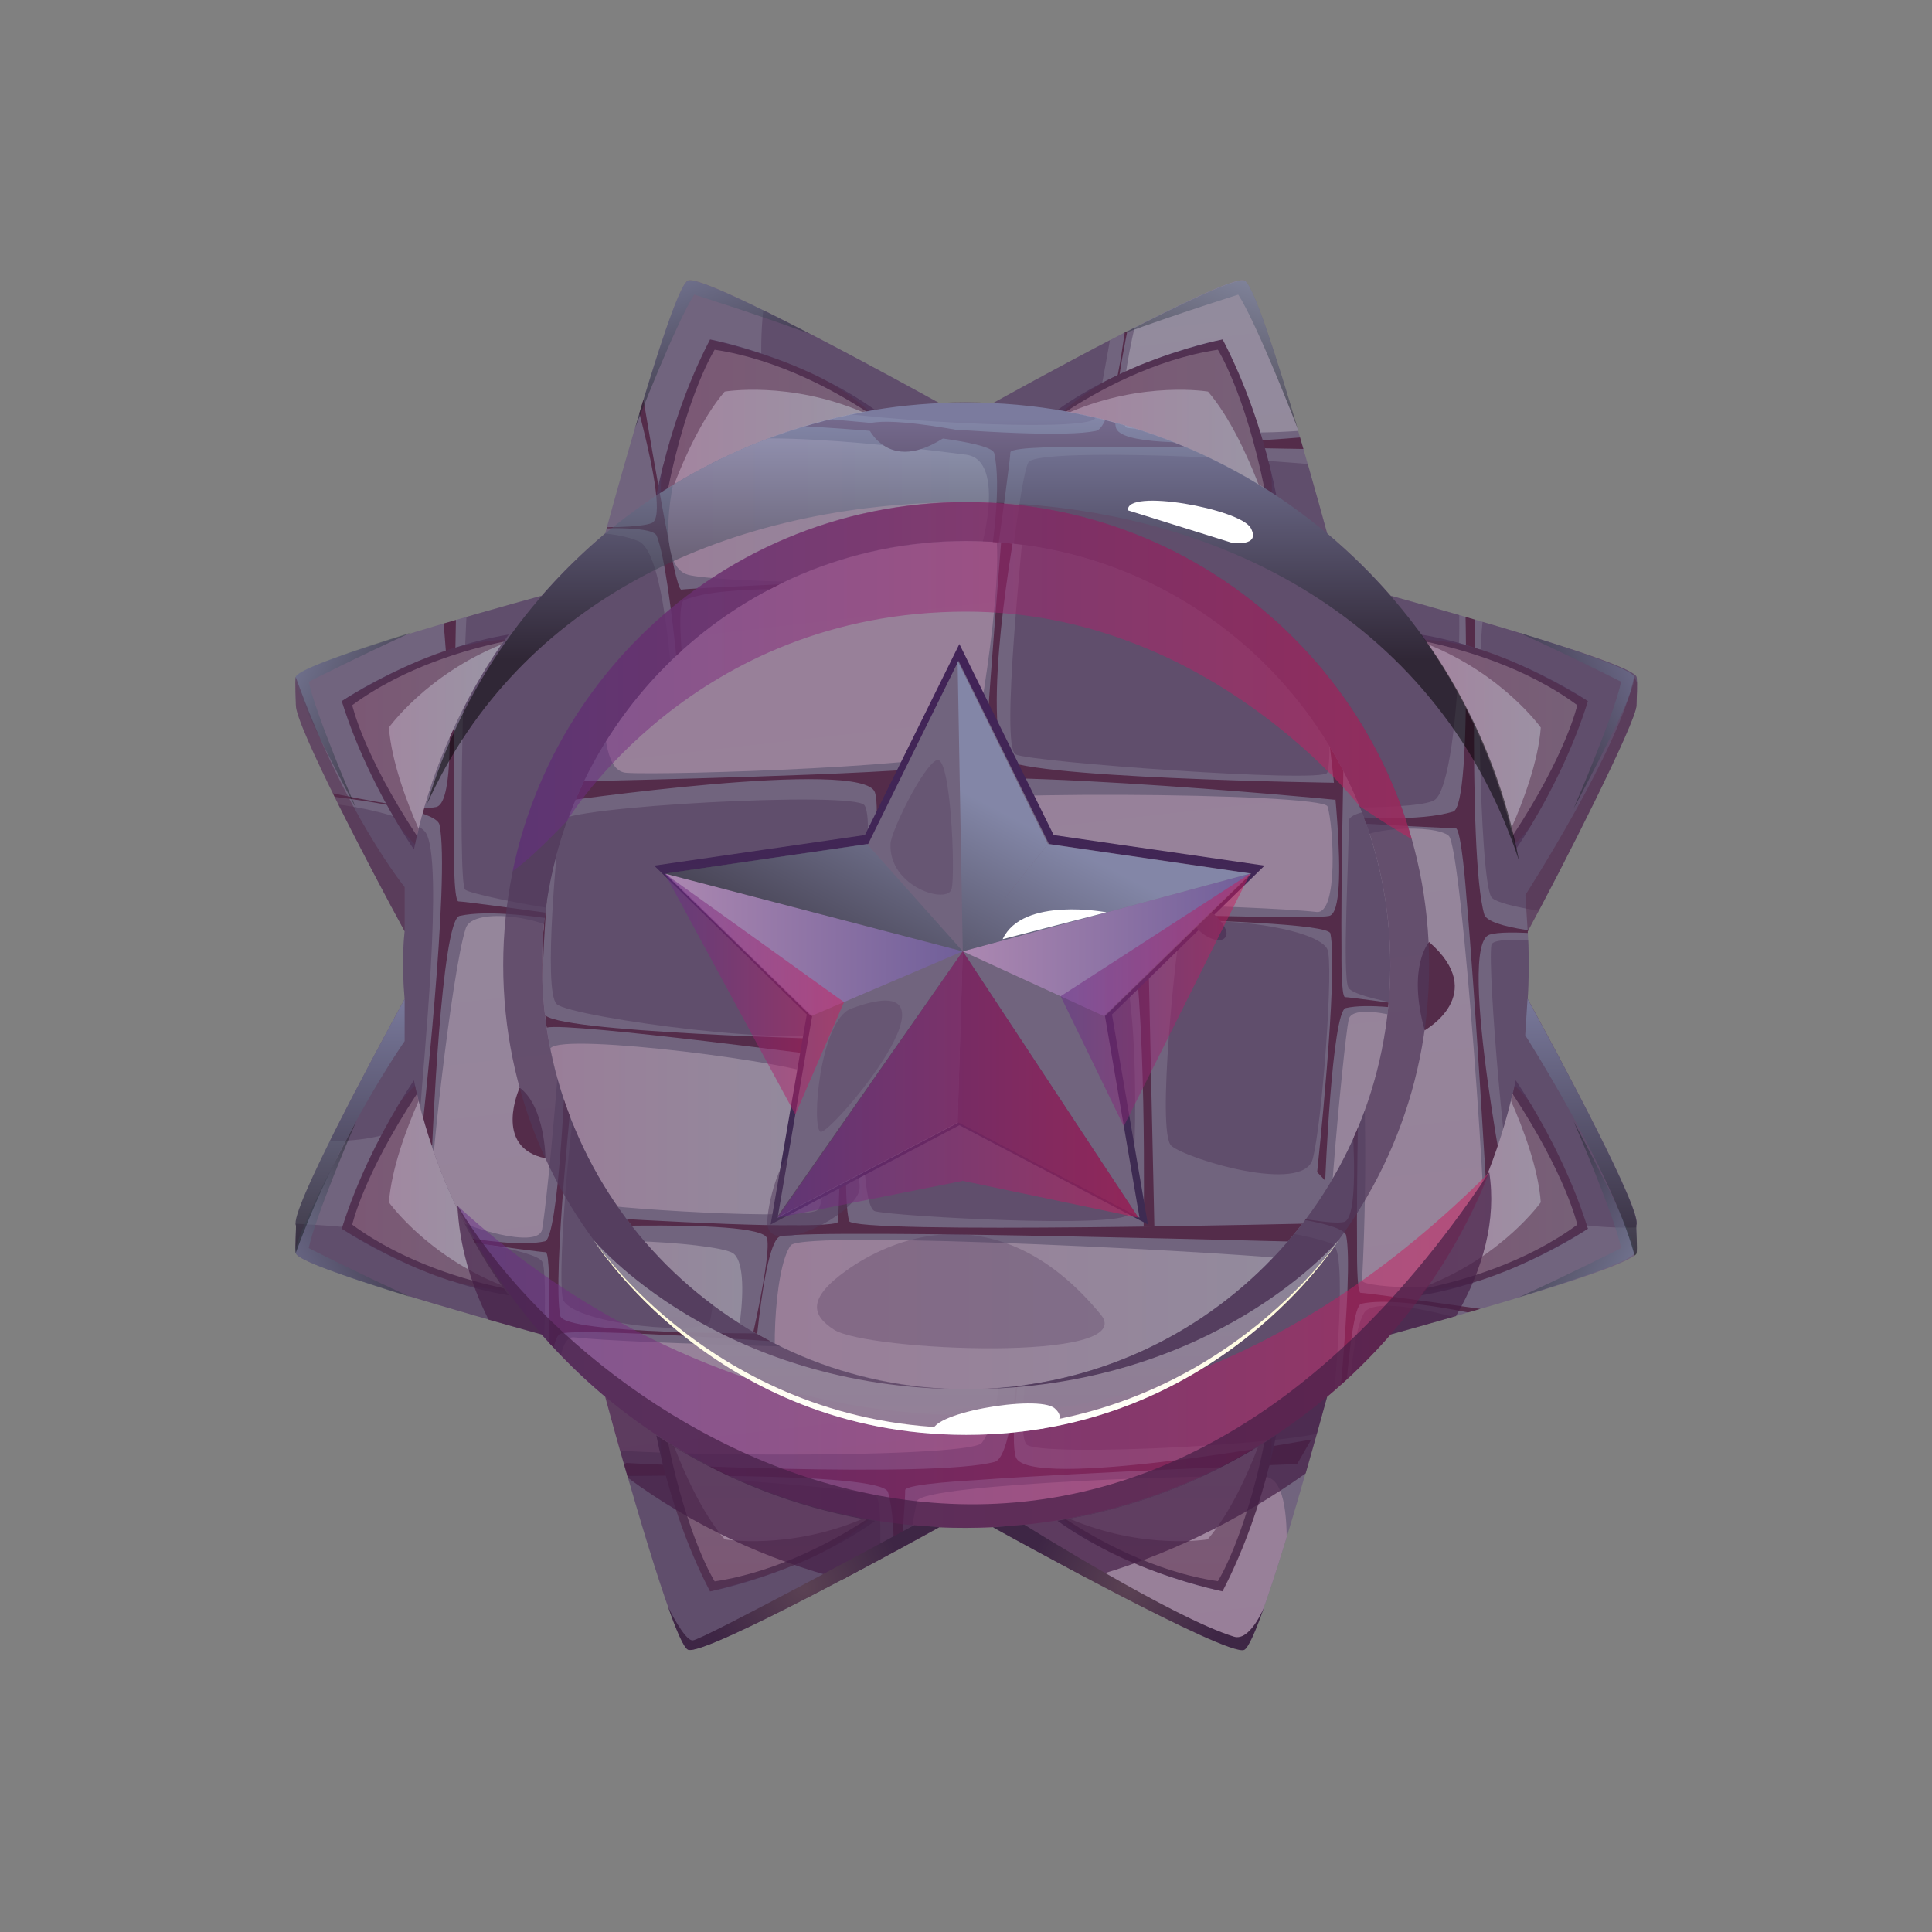 <?xml version="1.0" encoding="utf-8"?>
<!-- Generator: Adobe Illustrator 24.0.1, SVG Export Plug-In . SVG Version: 6.00 Build 0)  -->
<svg version="1.1" id="Слой_1" xmlns="http://www.w3.org/2000/svg" xmlns:xlink="http://www.w3.org/1999/xlink" x="0px" y="0px"
	 viewBox="0 0 1080 1080" style="enable-background:new 0 0 1080 1080;" xml:space="preserve">
<rect x="0" y="0" width="1080" height="1080" fill="#808080" stroke="none"/>
<style type="text/css">
	.st0{fill:#71647E;}
	.st1{clip-path:url(#SVGID_2_);}
	.st2{fill:#542C4A;}
	.st3{opacity:0.8;fill:url(#SVGID_3_);enable-background:new    ;}
	.st4{opacity:0.5;fill:#51385B;enable-background:new    ;}
	.st5{opacity:0.8;fill:url(#SVGID_4_);enable-background:new    ;}
	.st6{opacity:0.8;fill:url(#SVGID_5_);enable-background:new    ;}
	.st7{opacity:0.8;fill:url(#SVGID_6_);enable-background:new    ;}
	.st8{opacity:0.8;fill:url(#SVGID_7_);enable-background:new    ;}
	.st9{opacity:0.8;fill:url(#SVGID_8_);enable-background:new    ;}
	.st10{opacity:0.8;fill:url(#SVGID_9_);enable-background:new    ;}
	.st11{fill:url(#SVGID_10_);}
	.st12{clip-path:url(#SVGID_12_);}
	.st13{opacity:0.8;fill:url(#SVGID_13_);enable-background:new    ;}
	.st14{opacity:0.8;fill:url(#SVGID_14_);enable-background:new    ;}
	.st15{opacity:0.8;fill:url(#SVGID_15_);enable-background:new    ;}
	.st16{opacity:0.8;fill:url(#SVGID_16_);enable-background:new    ;}
	.st17{opacity:0.8;fill:url(#SVGID_17_);enable-background:new    ;}
	.st18{opacity:0.8;fill:url(#SVGID_18_);enable-background:new    ;}
	.st19{fill:#51385B;}
	.st20{fill:url(#SVGID_19_);}
	.st21{opacity:0.5;fill:#542C4A;enable-background:new    ;}
	.st22{fill:url(#SVGID_20_);}
	.st23{fill:url(#SVGID_21_);}
	.st24{opacity:0.5;fill:url(#SVGID_22_);enable-background:new    ;}
	.st25{fill:url(#SVGID_23_);}
	.st26{opacity:0.5;fill:url(#SVGID_24_);enable-background:new    ;}
	.st27{fill:url(#SVGID_25_);}
	.st28{opacity:0.5;fill:url(#SVGID_26_);enable-background:new    ;}
	.st29{fill:url(#SVGID_27_);}
	.st30{opacity:0.5;fill:url(#SVGID_28_);enable-background:new    ;}
	.st31{fill:url(#SVGID_29_);}
	.st32{opacity:0.5;fill:url(#SVGID_30_);enable-background:new    ;}
	.st33{fill:url(#SVGID_31_);}
	.st34{opacity:0.5;fill:url(#SVGID_32_);enable-background:new    ;}
	.st35{opacity:0.5;fill:url(#SVGID_33_);enable-background:new    ;}
	.st36{opacity:0.7;fill:#451F47;enable-background:new    ;}
	.st37{opacity:0.5;fill:url(#SVGID_34_);enable-background:new    ;}
	.st38{opacity:0.7;fill:#51385B;enable-background:new    ;}
	.st39{opacity:0.8;fill:url(#SVGID_35_);enable-background:new    ;}
	.st40{fill:url(#SVGID_36_);}
	.st41{opacity:0.5;fill:url(#SVGID_37_);enable-background:new    ;}
	.st42{fill:#FFFFFF;}
	.st43{opacity:0.5;fill:url(#SVGID_38_);enable-background:new    ;}
	.st44{opacity:0.5;fill:url(#SVGID_39_);enable-background:new    ;}
	.st45{fill:url(#SVGID_40_);}
	.st46{fill:url(#SVGID_41_);}
	.st47{opacity:0.5;fill:url(#SVGID_42_);enable-background:new    ;}
	.st48{opacity:0.5;fill:url(#SVGID_43_);enable-background:new    ;}
	.st49{opacity:0.5;fill:#451F47;enable-background:new    ;}
	.st50{opacity:0.5;fill:url(#SVGID_44_);enable-background:new    ;}
	.st51{opacity:0.5;fill:url(#SVGID_45_);enable-background:new    ;}
	.st52{opacity:0.5;fill:url(#SVGID_46_);enable-background:new    ;}
	.st53{opacity:0.3;fill:#51385B;enable-background:new    ;}
	.st54{opacity:0.5;fill:url(#SVGID_47_);enable-background:new    ;}
	.st55{opacity:0.5;fill:url(#SVGID_48_);enable-background:new    ;}
	.st56{opacity:0.5;fill:url(#SVGID_49_);enable-background:new    ;}
</style>
<g>
	<g>
		<g>
			
				<ellipse id="SVGID_1719_" transform="matrix(0.707 -0.707 0.707 0.707 -223.425 539.98)" class="st0" cx="540.1" cy="539.7" rx="283.5" ry="283.5"/>
		</g>
		<g>
			<defs>
				
					<ellipse id="SVGID_1_" transform="matrix(0.707 -0.707 0.707 0.707 -223.425 539.98)" cx="540.1" cy="539.7" rx="283.5" ry="283.5"/>
			</defs>
			<clipPath id="SVGID_2_">
				<use xlink:href="#SVGID_1_"  style="overflow:visible;"/>
			</clipPath>
			<g class="st1">
				<path class="st2" d="M304.4,566.8c2.1,10.4,168.4,14.3,168.4,14.3v10.7c0,0-154.6-20.5-167.1-17.4
					c-12.5,3.1-0.3,104.6-0.3,104.6l-8.3-5.5c0,0,1.7-75.7,1.3-113.7c0,0,0.3-25-2-25c-4.1,0-88.6-12-88.6-12l0.9-5.2
					c0,0,63.1,16.5,87.3,11.1c7.7-1.7,11.5-96.5,11.5-96.5l4.5,4.8C311.9,436.9,299.8,544.3,304.4,566.8z"/>
				<path class="st2" d="M436.3,691.1c-10.4,2.1-16.1,89-16.1,89l-7.1-1.3c0,0,18.7-73.9,15.7-86.5c-3.1-12.5-142-5-142-5l18.7-8.5
					c0,0,99.9,6.6,138,6.1c0,0,25,0.3,25-2c0-4.1,4.4-102,4.4-102l5.9,0.7c0,0-9.6,76.8-4.2,100.9c1.7,7.7,264.2,1.3,264.2,1.3
					l4.5,10.8C743.2,694.7,458.7,686.5,436.3,691.1z"/>
				<path class="st2" d="M500.9,440.2c-9.9,10.9-22.3,141.6-22.3,141.6l-5.9-0.7c0,0,22.4-118.6,16.4-138.1
					c-6-19.5-178.5,5.5-178.5,5.5l1.2-11.5c0,0,139.6-2.6,199.7-7c0,0,39.5-2,39.3-5.6c-0.4-6.4,10.4-141.1,10.4-141.1l8.3,1
					c0,0-19.9,101.4-9.1,139c3.4,11.9,188,14.3,188,14.3l-1.9,9.5C746.5,447,514.9,424.9,500.9,440.2z"/>
				<path class="st2" d="M743.7,521.8c-2.1-10.4-257.9-9.8-257.9-9.8l-0.6-6c0,0,245.4,9.1,257.9,6s-0.2-98.8-0.2-98.8l8.3,5.5
					c0,0-1.7,75.6-1.3,113.7c0,0-0.3,25,2,25c4.1,0,88.6,12,88.6,12l-0.9,5.2c0,0-63.1-16.5-87.3-11.1c-7.7,1.7-11.5,96.5-11.5,96.5
					l-4.5-4.8C736.3,655.2,748.3,544.2,743.7,521.8z"/>
				
					<linearGradient id="SVGID_3_" gradientUnits="userSpaceOnUse" x1="-9400.579" y1="-6155.719" x2="-9499.516" y2="-5286.73" gradientTransform="matrix(-1 0 0 1 -8674.267 6349.717)">
					<stop  offset="0" style="stop-color:#A3849F"/>
					<stop  offset="1" style="stop-color:#9A95A5"/>
				</linearGradient>
				<path class="st3" d="M796.5,738.6c7.8-23.4,21.4-146.3,19.4-154.2c-2.1-7.8-59.2-27.6-62-14.4s-16.4,155.8-10.6,164.9
					C749.1,744,792.3,751.1,796.5,738.6z"/>
				<path class="st4" d="M741.9,530.4c-7.8-13.8-79.5-19.9-81.9-11.5c-2.3,8.3-13.7,114.2-5.2,121.6s73.7,27.2,79,7.4
					S745.8,537.4,741.9,530.4z"/>
				<path class="st4" d="M753.9,552.3c8.1,12.1,169.6,27.6,177.8,19s14.8-103.9-8.2-112.1c-23.1-8.2-170.1-15.3-169.6,0
					C754.4,474.4,750,546.6,753.9,552.3z"/>
				
					<linearGradient id="SVGID_4_" gradientUnits="userSpaceOnUse" x1="-9265.249" y1="-6140.31" x2="-9364.185" y2="-5271.325" gradientTransform="matrix(-1 0 0 1 -8674.267 6349.717)">
					<stop  offset="0" style="stop-color:#A3849F"/>
					<stop  offset="1" style="stop-color:#9A95A5"/>
				</linearGradient>
				<path class="st5" d="M735.9,509.8c12.4,1.5,9.5-48.6,6.2-59c-2.5-7.8-226.4-9.5-234,0s-17.1,52,0.3,52
					C553.7,502.8,704.6,506.2,735.9,509.8z"/>
				<path class="st4" d="M741.9,432c4.9-11.3-4-144.1-22.9-148.8c-19-4.7-146.1-1.4-146.5,6.9c-0.3,8.2-13.4,127.2-4.8,131.6
					C576.3,426.1,739.3,437.9,741.9,432z"/>
				
					<linearGradient id="SVGID_5_" gradientUnits="userSpaceOnUse" x1="-9107.342" y1="-6122.332" x2="-9206.278" y2="-5253.344" gradientTransform="matrix(-1 0 0 1 -8674.267 6349.717)">
					<stop  offset="0" style="stop-color:#A3849F"/>
					<stop  offset="1" style="stop-color:#9A95A5"/>
				</linearGradient>
				<path class="st6" d="M544.3,418.2c2.5-9.9,23.3-128.5,6.9-131.4s-204.7-9.9-207.7,30.1c-3,40-14.7,113.6,6.6,115.1
					C371.5,433.6,541.8,428.2,544.3,418.2z"/>
				<path class="st4" d="M483.2,450.1c-5.8-8-169.4,0.8-170.3,9s-9.6,94.7-1.7,102.2c7.9,7.5,146.8,26.3,154.7,13.4
					C473.7,561.8,491,460.9,483.2,450.1z"/>
				
					<linearGradient id="SVGID_6_" gradientUnits="userSpaceOnUse" x1="-8897.171" y1="-6098.403" x2="-8996.106" y2="-5229.416" gradientTransform="matrix(-1 0 0 1 -8674.267 6349.717)">
					<stop  offset="0" style="stop-color:#A3849F"/>
					<stop  offset="1" style="stop-color:#9A95A5"/>
				</linearGradient>
				<path class="st7" d="M295.5,541.5c0.2-4.5-65.5-7.3-68.6,4.8S239.5,783.3,247,790c7.4,6.7,50.3,5.1,53.6-4.8
					C303.9,775.4,288.7,669.7,295.5,541.5z"/>
				<path class="st4" d="M294.4,523.4c9.8-16.6,12.4-95.6,0-101.4s-88.3-0.4-86.6,20.6c1.7,21,2.5,64.5,13.3,70.4
					C231.7,518.9,287.6,534.9,294.4,523.4z"/>
				<path class="st2" d="M631,513c10.5,44.6,8.3,172.8,8.3,172.8l6-0.1L641.5,513L631,513L631,513z"/>
				<path class="st4" d="M495.3,518.1c-11.6,2.7-18.8,156-6.1,159s137.9,9.8,141.8,1.5s9.4-150-13.1-158
					C595.3,512.7,504.5,516,495.3,518.1z"/>
				
					<linearGradient id="SVGID_7_" gradientUnits="userSpaceOnUse" x1="304.26" y1="448.94" x2="462.589" y2="448.94" gradientTransform="matrix(1 0 0 -1 1.532924e-05 1080)">
					<stop  offset="0" style="stop-color:#A3849F"/>
					<stop  offset="1" style="stop-color:#9A95A5"/>
				</linearGradient>
				<path class="st8" d="M307.9,585.8c-9.2,10.4,0.3,81.8,13.9,85.7s130.6,11.3,135.6,4.6c5-6.8,8.8-67.2,0-74.4
					C448.6,594.5,315.7,577.1,307.9,585.8z"/>
				
					<linearGradient id="SVGID_8_" gradientUnits="userSpaceOnUse" x1="433.053" y1="336.997" x2="734.86" y2="336.997" gradientTransform="matrix(1 0 0 -1 1.532924e-05 1080)">
					<stop  offset="0" style="stop-color:#A3849F"/>
					<stop  offset="1" style="stop-color:#9A95A5"/>
				</linearGradient>
				<path class="st9" d="M442,696.2c-9.8,13.7-11.4,72.9-5.4,83.9s281.5,20.2,289,4.4c7.5-15.8,16.5-76.8,0-80.1
					C709.1,701.1,448.6,686.9,442,696.2z"/>
				
					<linearGradient id="SVGID_9_" gradientUnits="userSpaceOnUse" x1="302.344" y1="343.005" x2="414.937" y2="343.005" gradientTransform="matrix(1 0 0 -1 1.532924e-05 1080)">
					<stop  offset="0" style="stop-color:#A3849F"/>
					<stop  offset="1" style="stop-color:#9A95A5"/>
				</linearGradient>
				<path class="st10" d="M409.5,700.4c-10.6-6.2-101-11.3-104.5-0.4s-6,60.6,8.9,69.1s82.9,16,89.8,7.5
					C410.7,768,421.6,707.5,409.5,700.4z"/>
			</g>
		</g>
	</g>
	
		<linearGradient id="SVGID_10_" gradientUnits="userSpaceOnUse" x1="536.27" y1="419.902" x2="536.27" y2="695.673" gradientTransform="matrix(1 0 0 -1 0 1080)">
		<stop  offset="0" style="stop-color:#3E2B52"/>
		<stop  offset="1" style="stop-color:#422457"/>
	</linearGradient>
	<polygon class="st11" points="483.5,466.8 536.3,360 589,466.8 628.8,472.6 645.6,475 706.9,483.9 621.6,567.1 641.7,684.5 
		536.3,629 430.8,684.5 451,567.1 365.7,483.9 	"/>
	<g>
		<g>
			<path id="SVGID_1729_" class="st0" d="M914.8,684.8c3.3-7.8-42.1-92.1-60.8-126.4c0-0.5,1.3-18.9,0-37.8
				c18.7-34.3,61-117.7,60.8-126.4c0-0.8,0.7-14.4,0-15.9c-3.2-7.6-99.2-34.7-137.4-45.3c-10.9-12.5-22.8-24.1-35.5-34.8
				c-9.6-35-38.4-138.1-46.3-141.4c-9.5-4-133.1,64.4-140.4,68.5c-5-0.2-10-0.4-15.1-0.4s-10.1,0.1-15.1,0.4
				c-7.3-4-130.9-72.5-140.4-68.5c-7.9,3.3-36.8,106.4-46.3,141.4c-12.7,10.7-24.6,22.3-35.5,34.8c-38.2,10.5-134.2,37.6-137.4,45.3
				c-0.7,1.6,0,15.1,0,15.9c-0.2,11.3,42.1,92.1,60.8,126.4c-2,18.8,0,37.3,0,37.8c-18.7,34.3-64.1,118.6-60.8,126.4
				c0.3,0.7-0.7,14.4,0,15.9c3.2,7.6,99.2,34.7,137.4,45.2c10.9,12.5,22.8,24.2,35.5,34.8c9.6,35,38.4,138.1,46.3,141.4
				c9.5,4,133.1-64.5,140.4-68.5c5,0.2,10,0.4,15.1,0.4s10.1-0.1,15.1-0.4c7.3,4,130.9,72.5,140.3,68.5
				c7.9-3.3,36.8-106.4,46.3-141.4c12.7-10.7,24.6-22.3,35.5-34.8c38.2-10.5,134.2-37.6,137.4-45.3
				C915.5,699.2,914.5,685.5,914.8,684.8z M777.2,539.5c0,130.9-106.2,237-237.1,237c-130.9,0-237-106.1-237.1-237
				c0-130.9,106.2-237,237.1-237C671,302.5,777.2,408.6,777.2,539.5z"/>
		</g>
		<g>
			<defs>
				<path id="SVGID_11_" d="M914.8,684.8c3.3-7.8-42.1-92.1-60.8-126.4c0-0.5,1.3-18.9,0-37.8c18.7-34.3,61-117.7,60.8-126.4
					c0-0.8,0.7-14.4,0-15.9c-3.2-7.6-99.2-34.7-137.4-45.3c-10.9-12.5-22.8-24.1-35.5-34.8c-9.6-35-38.4-138.1-46.3-141.4
					c-9.5-4-133.1,64.4-140.4,68.5c-5-0.2-10-0.4-15.1-0.4s-10.1,0.1-15.1,0.4c-7.3-4-130.9-72.5-140.4-68.5
					c-7.9,3.3-36.8,106.4-46.3,141.4c-12.7,10.7-24.6,22.3-35.5,34.8c-38.2,10.5-134.2,37.6-137.4,45.3c-0.7,1.6,0,15.1,0,15.9
					c-0.2,11.3,42.1,92.1,60.8,126.4c-2,18.8,0,37.3,0,37.8c-18.7,34.3-64.1,118.6-60.8,126.4c0.3,0.7-0.7,14.4,0,15.9
					c3.2,7.6,99.2,34.7,137.4,45.2c10.9,12.5,22.8,24.2,35.5,34.8c9.6,35,38.4,138.1,46.3,141.4c9.5,4,133.1-64.5,140.4-68.5
					c5,0.2,10,0.4,15.1,0.4s10.1-0.1,15.1-0.4c7.3,4,130.9,72.5,140.3,68.5c7.9-3.3,36.8-106.4,46.3-141.4
					c12.7-10.7,24.6-22.3,35.5-34.8c38.2-10.5,134.2-37.6,137.4-45.3C915.5,699.2,914.5,685.5,914.8,684.8z M777.2,539.5
					c0,130.9-106.2,237-237.1,237c-130.9,0-237-106.1-237.1-237c0-130.9,106.2-237,237.1-237C671,302.5,777.2,408.6,777.2,539.5z"/>
			</defs>
			<clipPath id="SVGID_12_">
				<use xlink:href="#SVGID_11_"  style="overflow:visible;"/>
			</clipPath>
			<g class="st12">
				<path class="st2" d="M829.7,511.1C834.2,526.7,968,525,968,525l-1.1,11c0,0-115.5-19.7-134.3-13.5s12.3,160.2,12.3,160.2
					l-13.4-7.4c0,0-6.6-116.1-11.8-174.3c0,0-2.7-38.4-6.1-38.1c-6.2,0.5-137.1-7.7-137.1-7.7l0.8-8c0,0,98.7,17.6,135,6.5
					c11.5-3.5,5.9-149.2,5.9-149.2l7.4,6.8C825.5,311.2,820,477.3,829.7,511.1z"/>
				<path class="st2" d="M612.6,240.9c15.4-3.1,24-132.4,24-132.4l10.5,1.9c0,0-27.8,109.9-23.3,128.6s155.5,0.4,155.5,0.4
					l-8.2,12.4c0,0-112.5-2.5-169.1-1.9c0,0-37.2-0.4-37.2,3c0,6.1-17.9,131.7-17.9,131.7l-7.7-1.4c0,0,24.5-93.9,16.6-129.8
					c-2.5-11.4-143.6-17.1-143.6-17.1l7.1-6.6C419.4,229.7,579.3,247.8,612.6,240.9z"/>
				<path class="st2" d="M245.7,461.1c-2.8-13.8-118.4-21.4-118.4-21.4l1.7-9.4c0,0,98.3,24.9,114.9,20.8s0.4-139,0.4-139l11.1,7.3
					c0,0-2.3,100.6-1.7,151.2c0,0-0.3,33.3,2.6,33.3c5.4,0,117.8,16,117.8,16l-1.2,6.9c0,0-83.9-21.9-116-14.8
					c-10.2,2.3-15.3,128.3-15.3,128.3l-5.9-6.4C235.7,633.8,251.8,490.9,245.7,461.1z"/>
				<path class="st2" d="M752.5,690.6c-2.1-10.4-89-16.1-89-16.1l1.3-7.1c0,0,73.9,18.7,86.5,15.7c12.5-3.1,0.3-104.6,0.3-104.6
					l8.3,5.5c0,0-1.7,75.7-1.3,113.7c0,0-0.3,25,2,25c4.1,0,88.6,12,88.6,12l-0.9,5.2c0,0-63.1-16.5-87.3-11.1
					c-7.7,1.7-11.5,96.5-11.5,96.5l-4.5-4.8C745,820.5,757.1,713,752.5,690.6z"/>
				<path class="st2" d="M556,817.2c16.2-4.3,16.8-142.2,16.8-142.2l11.3,1.3c0,0-22.4,118.6-16.3,138.1c6,19.5,165.2-9.7,165.2-9.7
					l-7.9,13.7c0,0-119.7,4.6-179.8,9c0,0-39.5,2-39.3,5.6c0.4,6.4-10.4,141.1-10.4,141.1l-8.3-1c0,0,19.9-101.4,9.1-139
					c-3.4-11.9-153.6-8.8-153.6-8.8l7.2-7.5C350,817.9,521,826.6,556,817.2z"/>
				<path class="st2" d="M313.2,735.6c2.1,10.4,116.7,9.8,116.7,9.8l5,4.6c0,0-108.5-7.6-121.1-4.6c-12.5,3.1,0.2,98.8,0.2,98.8
					l-8.3-5.5c0,0,1.7-75.7,1.3-113.7c0,0,0.3-25-2-25c-4.1,0-88.6-12-88.6-12l0.9-5.2c0,0,63.1,16.5,87.3,11.1
					c7.7-1.7,11.5-96.5,11.5-96.5l4.5,4.8C320.6,602.2,308.6,713.2,313.2,735.6z"/>
				<path class="st2" d="M367.1,299.5c-4-9.8-90.5,0.5-90.5,0.5l0-7.2c0,0,76.1,4.8,87.9-0.5c11.8-5.3-19-102.8-19-102.8l9.2,3.9
					c0,0,12.2,74.7,19.7,112c0,0,4.4,24.6,6.5,24.2c4-0.8,89.3-4.5,89.3-4.5l0,5.3c0,0-65.1-4.6-87.8,5.1c-7.2,3.1,6.5,97,6.5,97
					l-5.3-3.9C383.6,428.6,375.8,320.7,367.1,299.5z"/>
				<path class="st4" d="M575,258.3c-5.7,7.5-23.1,160.1-15.7,174.2s227.6,25.6,242.8,14.6c15.2-11.1,21-164.1,0-176.4
					C781.1,258.3,582.4,248.4,575,258.3z"/>
				
					<linearGradient id="SVGID_13_" gradientUnits="userSpaceOnUse" x1="373.539" y1="794.614" x2="552.845" y2="794.614" gradientTransform="matrix(1 0 0 -1 0 1080)">
					<stop  offset="0" style="stop-color:#A3849F"/>
					<stop  offset="1" style="stop-color:#9A95A5"/>
				</linearGradient>
				<path class="st13" d="M540.1,254.2c-51.4-6.6-153.9-18.2-160.5,3.2c-6.6,21.4-11.1,59.4,5,63.9c16.1,4.5,154.4,7.8,159.5-2.1
					C549,309.4,563,257.2,540.1,254.2z"/>
				<path class="st4" d="M612.4,233.5c-1.9,9-139.3,1.6-180.5-8.5c-10.7-2.6-7.4-80.5,6.2-85.9s189.3-7.4,189.5,2.9
					C627.7,152.3,614.8,222.4,612.4,233.5z"/>
				
					<linearGradient id="SVGID_14_" gradientUnits="userSpaceOnUse" x1="788.633" y1="68.76" x2="689.697" y2="937.748" gradientTransform="matrix(1 0 0 -1 0 1080)">
					<stop  offset="0" style="stop-color:#A3849F"/>
					<stop  offset="1" style="stop-color:#9A95A5"/>
				</linearGradient>
				<path class="st14" d="M647.5,141.6c-16.5,38.1-24.3,96.4-17.3,97.6c7,1.2,108,7.6,128.6-5c20.6-12.6,4.5-84.4-11.5-88.1
					C731.2,142.4,651.7,131.9,647.5,141.6z"/>
				<path class="st4" d="M356.9,302.5c-28.8-11.9-89.9,0.6-93.6,12.6c-3.7,12-7.8,178.1-3.3,182.2c4.5,4.1,106.6,23.1,114.1,12
					C381.6,498.2,380.4,312.2,356.9,302.5z"/>
				
					<linearGradient id="SVGID_15_" gradientUnits="userSpaceOnUse" x1="330.587" y1="16.609" x2="231.651" y2="885.599" gradientTransform="matrix(1 0 0 -1 0 1080)">
					<stop  offset="0" style="stop-color:#A3849F"/>
					<stop  offset="1" style="stop-color:#9A95A5"/>
				</linearGradient>
				<path class="st15" d="M260.4,518.8c-7.8,23.4-21.4,146.3-19.4,154.2c2.1,7.8,59.2,27.6,62,14.4c2.8-13.2,16.4-155.8,10.6-164.9
					C307.8,513.4,264.6,506.3,260.4,518.8z"/>
				<path class="st4" d="M237.8,465.2c-7.6-10.4-69.7-22.4-78.8-13.3s-9.9,175.7,4.1,182.7c14,7,70.9,3.4,71.9-15.4
					C236.1,600.4,248.5,479.8,237.8,465.2z"/>
				<path class="st4" d="M315,727c7.8,13.8,79.5,19.9,81.9,11.5s13.7-114.2,5.2-121.6s-73.7-27.2-79-7.4
					C317.8,629.2,311.1,720,315,727z"/>
				<path class="st4" d="M303,705.1c-8.1-12.1-169.6-27.6-177.8-19s-14.8,103.9,8.2,112.1c23.1,8.2,170.1,15.3,169.6,0
					C302.5,783,306.9,710.8,303,705.1z"/>
				
					<linearGradient id="SVGID_16_" gradientUnits="userSpaceOnUse" x1="465.917" y1="32.017" x2="366.981" y2="901.004" gradientTransform="matrix(1 0 0 -1 0 1080)">
					<stop  offset="0" style="stop-color:#A3849F"/>
					<stop  offset="1" style="stop-color:#9A95A5"/>
				</linearGradient>
				<path class="st16" d="M321,747.6c-12.4-1.5-9.5,48.6-6.2,59c2.5,7.8,226.4,9.5,234,0c7.6-9.5,17.1-52-0.3-52
					C503.2,754.6,352.3,751.2,321,747.6z"/>
				<path class="st4" d="M315,825.4c-4.9,11.3,4,144.1,22.9,148.8c19,4.7,146.1,1.4,146.5-6.8c0.3-8.2,13.4-127.2,4.8-131.6
					C480.6,831.3,317.5,819.5,315,825.4z"/>
				
					<linearGradient id="SVGID_17_" gradientUnits="userSpaceOnUse" x1="623.825" y1="49.996" x2="524.889" y2="918.984" gradientTransform="matrix(1 0 0 -1 0 1080)">
					<stop  offset="0" style="stop-color:#A3849F"/>
					<stop  offset="1" style="stop-color:#9A95A5"/>
				</linearGradient>
				<path class="st17" d="M512.6,839.2c-2.5,9.9-23.4,128.5-6.9,131.4c16.5,2.9,204.7,9.9,207.7-30.1c3-40,14.7-113.6-6.6-115.1
					S515.1,829.1,512.6,839.2z"/>
				<path class="st4" d="M573.7,807.3c5.8,8,169.4-0.8,170.3-9s9.6-94.7,1.7-102.2c-7.9-7.5-146.8-26.3-154.7-13.4
					C583.2,695.6,565.9,796.5,573.7,807.3z"/>
				
					<linearGradient id="SVGID_18_" gradientUnits="userSpaceOnUse" x1="833.996" y1="73.925" x2="735.059" y2="942.912" gradientTransform="matrix(1 0 0 -1 0 1080)">
					<stop  offset="0" style="stop-color:#A3849F"/>
					<stop  offset="1" style="stop-color:#9A95A5"/>
				</linearGradient>
				<path class="st18" d="M761.4,715.8c-0.2,4.5,65.5,7.3,68.6-4.8s-12.7-236.9-20.1-243.7s-50.3-5.1-53.6,4.8
					C753,482,768.2,587.7,761.4,715.8z"/>
				<path class="st4" d="M762.5,734c-9.8,16.6-12.4,95.6,0,101.4c12.4,5.8,88.3,0.4,86.6-20.6c-1.7-21-2.5-64.5-13.3-70.4
					C825.2,738.5,769.3,722.5,762.5,734z"/>
				<path class="st4" d="M833.7,528.3c-2.3,14,8.5,139,13.4,146.7c4.8,7.7,106.4,25.7,113-11c6.6-36.7,13.6-117.5-4.5-122.5
					C937.3,536.5,835.3,518.4,833.7,528.3z"/>
				<path class="st4" d="M833.7,501.5c6,8.8,105.7,17.7,113.5,9.9c7.8-7.8,4.1-160.8-7.8-166.9s-103-15.6-108.9-5.4
					S826.9,491.6,833.7,501.5z"/>
				<path class="st2" d="M798.9,526.6c0,0-12.4,13.4-2.5,49.4C796.3,575.9,832.6,556,798.9,526.6z"/>
				<path class="st2" d="M290.5,608c0,0-15.3,33.4,14.4,39.5C304.9,647.5,304.8,618.8,290.5,608z"/>
				<path class="st2" d="M484.4,237.2c0,0,12,32.4,49.6,3C534,240.3,495.3,232.7,484.4,237.2z"/>
			</g>
		</g>
	</g>
	<g>
		<path class="st19" d="M485.8,849.6c1.1,0.2,2.2,0.4,3.4,0.6c-9.5,6.8-19.4,12.5-29.1,17.3c0,0-0.1,0-0.1,0.1
			c-5.5,2.7-11,5.2-16.2,7.3c-0.2,0.1-0.3,0.1-0.5,0.2c-25.1,10.3-45.4,14.3-46.4,14.5c0,0,0,0,0,0c0,0,0,0,0-0.1
			c-13-25.2-21.1-50.4-26.1-70.1c0-0.1,0-0.2-0.1-0.2c-0.1-0.3-0.1-0.5-0.2-0.8c-1.5-5.9-2.7-11.3-3.6-16c0.8,0.5,1.7,1.1,2.5,1.6
			c1.4,0.9,2.7,1.8,4.1,2.6c1.1,0.7,2.3,1.4,3.4,2.1c31.9,19.4,67.4,33.2,105.4,40.3L485.8,849.6z"/>
		
			<linearGradient id="SVGID_19_" gradientUnits="userSpaceOnUse" x1="428.905" y1="195.63" x2="428.905" y2="316.762" gradientTransform="matrix(1 0 0 -1 0 1080)">
			<stop  offset="0" style="stop-color:#A3849F"/>
			<stop  offset="1" style="stop-color:#9A95A5"/>
		</linearGradient>
		<path class="st20" d="M484.4,849.4c-16.8,11-49,29.2-84.9,34.6c0,0-15-23.6-26-77.3c1.1,0.7,2.3,1.4,3.4,2.1
			c31.9,19.4,67.4,33.2,105.4,40.3L484.4,849.4z"/>
		<path class="st21" d="M485.8,849.6c-5.2,4.6-14.3,11.9-25.7,17.9c0,0-0.1,0-0.1,0.1c-4.6,2.4-10.1,4.9-16.2,7.3
			c-0.2,0.1-0.3,0.1-0.5,0.2c-13.3,5.3-29.6,10.3-46.4,14.5c0,0,0,0,0,0c0,0,0,0,0-0.1c-0.9-1.7-15.9-28.8-26.1-70.1
			c0-0.1,0-0.2-0.1-0.2c-0.1-0.3-0.1-0.5-0.2-0.8c-1-4.4-1.2-9.6-1.1-14.4c1.4,0.9,2.7,1.8,4.1,2.6c1.1,0.7,2.3,1.4,3.4,2.1
			c6,15.5,15.8,37.3,28.2,51.8c0,0,35.9,6.1,77.2-11.5L485.8,849.6z"/>
	</g>
	<g>
		<path class="st19" d="M713.4,802.3c-1,4.7-2.1,10.1-3.6,16c-0.1,0.3-0.1,0.5-0.2,0.8c0,0.1,0,0.2-0.1,0.2
			c-5,19.7-13.1,44.9-26.1,70.1c0,0,0,0.1,0,0.1c0,0,0,0,0,0c-1.1-0.2-21.3-4.1-46.5-14.5c-0.1,0-0.3-0.1-0.4-0.2
			c-5.3-2.2-10.8-4.7-16.4-7.4c-9.7-4.8-19.6-10.5-29-17.3c1.1-0.2,2.3-0.4,3.4-0.6l3.5-0.6c38-7,73.5-20.9,105.4-40.3
			c1.2-0.7,2.3-1.4,3.4-2.1c1.4-0.9,2.8-1.7,4.1-2.6C711.7,803.4,712.6,802.9,713.4,802.3z"/>
		
			<linearGradient id="SVGID_20_" gradientUnits="userSpaceOnUse" x1="651.3" y1="195.63" x2="651.3" y2="316.762" gradientTransform="matrix(1 0 0 -1 0 1080)">
			<stop  offset="0" style="stop-color:#A3849F"/>
			<stop  offset="1" style="stop-color:#9A95A5"/>
		</linearGradient>
		<path class="st22" d="M706.8,806.6c-11,53.8-26,77.3-26,77.3c-36-5.3-68.2-23.6-84.9-34.6c0,0,0,0,0,0l2.1-0.4
			c38-7,73.5-20.9,105.4-40.3C704.5,808,705.6,807.3,706.8,806.6z"/>
		<path class="st21" d="M709.8,818.4c-0.1,0.3-0.1,0.5-0.2,0.8c0,0.1,0,0.2-0.1,0.2c-10.3,41.3-25.2,68.5-26.1,70.1c0,0,0,0.1,0,0.1
			c0,0,0,0,0,0c-16.8-4.1-33.1-9.2-46.5-14.5c-0.1,0-0.3-0.1-0.4-0.2c-6.1-2.4-11.6-4.9-16.2-7.3c-0.1,0-0.1-0.1-0.2-0.1
			c-11.3-6-20.4-13.3-25.7-17.9l3.5-0.6c41.3,17.6,77.2,11.5,77.2,11.5c12.5-14.5,22.3-36.3,28.2-51.8c1.2-0.7,2.3-1.4,3.4-2.1
			c1.4-0.9,2.8-1.7,4.1-2.6C711,808.8,710.7,814,709.8,818.4z"/>
	</g>
	<g>
		<path class="st19" d="M485.8,229.8c1.1-0.2,2.2-0.4,3.4-0.6c-9.5-6.8-19.4-12.5-29.1-17.3c0,0-0.1-0.1-0.1-0.1
			c-5.5-2.7-11-5.2-16.2-7.4c-0.2-0.1-0.3-0.1-0.5-0.2c-25.1-10.3-45.4-14.3-46.4-14.4c0,0,0,0,0,0c0,0,0,0,0,0.1
			c-13,25.2-21.1,50.4-26.1,70.1c0,0.1,0,0.2-0.1,0.2c-0.1,0.3-0.1,0.5-0.2,0.8c-1.5,5.9-2.7,11.3-3.6,16c0.8-0.5,1.7-1.1,2.5-1.6
			c1.4-0.9,2.7-1.8,4.1-2.6c1.1-0.7,2.3-1.4,3.4-2.1c31.9-19.4,67.4-33.2,105.4-40.3L485.8,229.8z"/>
		
			<linearGradient id="SVGID_21_" gradientUnits="userSpaceOnUse" x1="373.43" y1="845.815" x2="484.38" y2="845.815" gradientTransform="matrix(1 0 0 -1 0 1080)">
			<stop  offset="0" style="stop-color:#A3849F"/>
			<stop  offset="1" style="stop-color:#9A95A5"/>
		</linearGradient>
		<path class="st23" d="M484.4,230.1c-16.8-11-49-29.2-84.9-34.6c0,0-15,23.6-26,77.4c1.1-0.7,2.3-1.4,3.4-2.1
			c31.9-19.4,67.4-33.2,105.4-40.3L484.4,230.1z"/>
		<path class="st21" d="M485.8,229.8c-5.2-4.6-14.3-11.9-25.7-17.9c0,0-0.1-0.1-0.1-0.1c-4.6-2.4-10.1-4.9-16.2-7.4
			c-0.2-0.1-0.3-0.1-0.5-0.2c-13.3-5.3-29.6-10.3-46.4-14.4c0,0,0,0,0,0c0,0,0,0,0,0.1c-0.9,1.7-15.9,28.8-26.1,70.1
			c0,0.1,0,0.2-0.1,0.2c-0.1,0.3-0.1,0.5-0.2,0.8c-1,4.4-1.2,9.6-1.1,14.4c1.4-0.9,2.7-1.8,4.1-2.6c1.1-0.7,2.3-1.4,3.4-2.1
			c6-15.5,15.8-37.3,28.2-51.8c0,0,35.9-6.1,77.2,11.5L485.8,229.8z"/>
		
			<linearGradient id="SVGID_22_" gradientUnits="userSpaceOnUse" x1="373.697" y1="954.236" x2="412.386" y2="842.649" gradientTransform="matrix(1 0 0 -1 0 1080)">
			<stop  offset="0" style="stop-color:#95A8CF"/>
			<stop  offset="1" style="stop-color:#000000"/>
		</linearGradient>
		<path class="st24" d="M452.7,186.6c-31.4-11.5-64.6-21.9-64.6-21.9c-10.2,15.7-32.1,71.9-33.1,74.6c11.5-39.1,24.6-80.3,29.6-82.3
			C389.3,155,420.7,170.1,452.7,186.6C452.7,186.6,452.7,186.6,452.7,186.6z"/>
	</g>
	<g>
		<path class="st19" d="M594.5,229.8c-1.1-0.2-2.2-0.4-3.4-0.6c9.5-6.8,19.4-12.5,29.1-17.3c0,0,0.1-0.1,0.2-0.1
			c5.5-2.7,11-5.2,16.2-7.4c0.2-0.1,0.3-0.1,0.5-0.2c25.1-10.3,45.3-14.3,46.4-14.4c0,0,0,0,0,0c0,0,0,0,0,0.1
			c13,25.2,21.2,50.4,26.1,70.1c0,0.1,0,0.2,0.1,0.2c0.1,0.3,0.1,0.5,0.2,0.8c1.5,5.9,2.7,11.3,3.6,16c-0.8-0.5-1.7-1.1-2.5-1.6
			c-1.4-0.9-2.7-1.8-4.1-2.6c-1.2-0.7-2.3-1.4-3.4-2.1c-31.9-19.4-67.5-33.2-105.4-40.3L594.5,229.8z"/>
		
			<linearGradient id="SVGID_23_" gradientUnits="userSpaceOnUse" x1="595.92" y1="845.815" x2="706.88" y2="845.815" gradientTransform="matrix(1 0 0 -1 0 1080)">
			<stop  offset="0" style="stop-color:#A3849F"/>
			<stop  offset="1" style="stop-color:#9A95A5"/>
		</linearGradient>
		<path class="st25" d="M595.9,230.1c16.8-11,49-29.2,84.9-34.6c0,0,15,23.6,26,77.4c-1.2-0.7-2.3-1.4-3.4-2.1
			c-31.9-19.4-67.5-33.2-105.4-40.3L595.9,230.1z"/>
		<path class="st21" d="M594.5,229.8c5.2-4.6,14.3-11.9,25.7-17.9c0,0,0.1-0.1,0.2-0.1c4.6-2.4,10.1-4.9,16.2-7.4
			c0.2-0.1,0.3-0.1,0.5-0.2c13.3-5.3,29.6-10.3,46.4-14.4c0,0,0,0,0,0c0,0,0,0,0,0.1c0.9,1.7,15.9,28.8,26.1,70.1
			c0,0.1,0,0.2,0.1,0.2c0.1,0.3,0.1,0.5,0.2,0.8c1,4.4,1.2,9.6,1.1,14.4c-1.4-0.9-2.7-1.8-4.1-2.6c-1.2-0.7-2.3-1.4-3.4-2.1
			c-6-15.5-15.8-37.3-28.2-51.8c0,0-35.9-6.1-77.2,11.5L594.5,229.8z"/>
		
			<linearGradient id="SVGID_24_" gradientUnits="userSpaceOnUse" x1="-11756.393" y1="954.234" x2="-11717.704" y2="842.647" gradientTransform="matrix(-1 0 0 -1 -11049.78 1080)">
			<stop  offset="0" style="stop-color:#95A8CF"/>
			<stop  offset="1" style="stop-color:#000000"/>
		</linearGradient>
		<path class="st26" d="M627.6,186.6c31.4-11.5,64.6-21.9,64.6-21.9c10.2,15.7,32.1,71.9,33.1,74.6c-11.5-39.1-24.6-80.3-29.6-82.3
			C691,155,659.6,170.1,627.6,186.6C627.6,186.6,627.6,186.6,627.6,186.6z"/>
	</g>
	<g>
		<path class="st19" d="M796.3,357.5c-0.7-0.9-1.3-1.9-2-2.8c11.5,1.9,22.6,4.8,32.8,8.3c0.1,0,0.1,0,0.2,0c5.8,2,11.4,4.1,16.7,6.2
			c0.2,0.1,0.3,0.1,0.5,0.2c25.1,10.4,42.2,21.9,43.1,22.5c0,0,0,0,0,0c0,0,0,0,0,0.1c-8.6,27-20.6,50.6-31,68.1
			c0,0.1-0.1,0.1-0.1,0.2c-0.1,0.2-0.3,0.4-0.4,0.7c-3.1,5.2-6.1,9.9-8.8,13.9c-0.2-1-0.4-2-0.6-2.9c-0.3-1.6-0.7-3.2-1.1-4.8
			c-0.3-1.3-0.6-2.6-0.9-3.9c-8.9-36.2-24.3-71.1-46.2-103L796.3,357.5z"/>
		
			<linearGradient id="SVGID_25_" gradientUnits="userSpaceOnUse" x1="797.2" y1="666.95" x2="881.74" y2="666.95" gradientTransform="matrix(1 0 0 -1 0 1080)">
			<stop  offset="0" style="stop-color:#A3849F"/>
			<stop  offset="1" style="stop-color:#9A95A5"/>
		</linearGradient>
		<path class="st27" d="M797.2,358.7c19.6,4.1,55.3,13.9,84.5,35.5c0,0-6,27.3-36.2,73.1c-0.3-1.3-0.6-2.6-0.9-3.9
			c-8.9-36.2-24.3-71.1-46.2-103L797.2,358.7z"/>
		<path class="st21" d="M796.3,357.5c6.9,0.4,18.5,1.7,30.8,5.5c0.1,0,0.1,0,0.2,0c5,1.5,10.6,3.6,16.7,6.2c0.2,0.1,0.3,0.1,0.5,0.2
			c13.2,5.7,28.3,13.6,43.1,22.5c0,0,0,0,0,0c0,0,0,0,0,0.1c-0.5,1.8-9.1,31.6-31,68.1c0,0.1-0.1,0.1-0.1,0.2
			c-0.1,0.2-0.3,0.4-0.4,0.7c-2.4,3.8-5.9,7.6-9.4,11c-0.3-1.6-0.7-3.2-1.1-4.8c-0.3-1.3-0.6-2.6-0.9-3.9
			c6.7-15.2,15.2-37.5,16.6-56.6c0,0-21.1-29.6-62.8-46.4L796.3,357.5z"/>
		
			<linearGradient id="SVGID_26_" gradientUnits="userSpaceOnUse" x1="-13603.895" y1="6301.403" x2="-13568.04" y2="6197.992" gradientTransform="matrix(-0.714 -0.7 0.7 -0.714 -13185.946 -4657.511)">
			<stop  offset="0" style="stop-color:#95A8CF"/>
			<stop  offset="1" style="stop-color:#000000"/>
		</linearGradient>
		<path class="st28" d="M849.2,353.7c28.2,12.8,57,27.4,57,27.4c-3.4,17-25.4,68.4-26.5,70.8c17.8-33.3,35.8-69.1,33.8-73.7
			C911.7,374,881.1,363.6,849.2,353.7C849.2,353.7,849.2,353.7,849.2,353.7z"/>
	</g>
	<g>
		<path class="st19" d="M796.3,721.3c-0.7,0.9-1.3,1.9-2,2.8c11.5-1.9,22.6-4.8,32.8-8.3c0.1,0,0.1,0,0.2,0c5.8-2,11.4-4.1,16.7-6.2
			c0.2-0.1,0.3-0.1,0.5-0.2c25.1-10.4,42.2-21.9,43.1-22.5c0,0,0,0,0,0c0,0,0,0,0-0.1c-8.6-27-20.6-50.6-31-68.1
			c0-0.1-0.1-0.1-0.1-0.2c-0.1-0.2-0.3-0.4-0.4-0.7c-3.1-5.2-6.1-9.9-8.8-13.9c-0.2,1-0.4,2-0.6,2.9c-0.3,1.6-0.7,3.2-1.1,4.8
			c-0.3,1.3-0.6,2.6-0.9,3.9c-8.9,36.2-24.3,71.2-46.2,103L796.3,721.3z"/>
		
			<linearGradient id="SVGID_27_" gradientUnits="userSpaceOnUse" x1="797.2" y1="414.22" x2="881.74" y2="414.22" gradientTransform="matrix(1 0 0 -1 0 1080)">
			<stop  offset="0" style="stop-color:#A3849F"/>
			<stop  offset="1" style="stop-color:#9A95A5"/>
		</linearGradient>
		<path class="st29" d="M797.2,720.1c19.6-4.1,55.3-13.9,84.5-35.5c0,0-6-27.3-36.2-73.2c-0.3,1.3-0.6,2.6-0.9,3.9
			c-8.9,36.2-24.3,71.2-46.2,103L797.2,720.1z"/>
		<path class="st21" d="M796.3,721.3c6.9-0.4,18.5-1.7,30.8-5.5c0.1,0,0.1,0,0.2,0c5-1.5,10.6-3.6,16.7-6.2c0.2-0.1,0.3-0.1,0.5-0.2
			c13.2-5.7,28.3-13.6,43.1-22.5c0,0,0,0,0,0c0,0,0,0,0-0.1c-0.5-1.8-9.1-31.6-31-68.1c0-0.1-0.1-0.1-0.1-0.2
			c-0.1-0.2-0.3-0.4-0.4-0.7c-2.4-3.8-5.9-7.7-9.4-11c-0.3,1.6-0.7,3.2-1.1,4.8c-0.3,1.3-0.6,2.6-0.9,3.9
			c6.7,15.2,15.2,37.5,16.6,56.6c0,0-21.1,29.7-62.8,46.3L796.3,721.3z"/>
		
			<linearGradient id="SVGID_28_" gradientUnits="userSpaceOnUse" x1="-6648.822" y1="13397.565" x2="-6612.967" y2="13294.153" gradientTransform="matrix(-0.714 0.7 0.7 0.714 -13185.946 -4200.289)">
			<stop  offset="0" style="stop-color:#95A8CF"/>
			<stop  offset="1" style="stop-color:#000000"/>
		</linearGradient>
		<path class="st30" d="M849.2,725.1c28.2-12.8,57-27.4,57-27.4c-3.4-17-25.4-68.4-26.5-70.8c17.8,33.3,35.8,69.1,33.8,73.7
			C911.7,704.9,881.1,715.3,849.2,725.1C849.2,725.1,849.2,725.1,849.2,725.1z"/>
	</g>
	<g>
		<path class="st19" d="M282.4,357.5c0.6-0.9,1.3-1.9,2-2.8c-11.5,1.9-22.6,4.8-32.8,8.3c-0.1,0-0.1,0-0.2,0
			c-5.8,2-11.4,4.1-16.7,6.2c-0.1,0.1-0.3,0.1-0.5,0.2c-25.1,10.4-42.2,21.9-43.1,22.5c0,0,0,0,0,0c0,0,0,0,0,0.1
			c8.6,27,20.6,50.6,31,68.1c0,0.1,0.1,0.1,0.1,0.2c0.1,0.2,0.3,0.4,0.4,0.7c3.1,5.2,6.1,9.9,8.8,13.9c0.2-1,0.4-2,0.6-2.9
			c0.3-1.6,0.7-3.2,1.1-4.8c0.3-1.3,0.6-2.6,0.9-3.9c8.9-36.2,24.3-71.1,46.2-103L282.4,357.5z"/>
		
			<linearGradient id="SVGID_29_" gradientUnits="userSpaceOnUse" x1="197" y1="666.95" x2="281.55" y2="666.95" gradientTransform="matrix(1 0 0 -1 0 1080)">
			<stop  offset="0" style="stop-color:#A3849F"/>
			<stop  offset="1" style="stop-color:#9A95A5"/>
		</linearGradient>
		<path class="st31" d="M281.5,358.7c-19.6,4.1-55.3,13.9-84.6,35.5c0,0,6,27.3,36.2,73.1c0.3-1.3,0.6-2.6,0.9-3.9
			c8.9-36.2,24.3-71.1,46.2-103L281.5,358.7z"/>
		<path class="st21" d="M282.4,357.5c-6.9,0.4-18.5,1.7-30.8,5.5c-0.1,0-0.1,0-0.2,0c-5,1.5-10.6,3.6-16.7,6.2
			c-0.1,0.1-0.3,0.1-0.5,0.2c-13.2,5.7-28.3,13.6-43.1,22.5c0,0,0,0,0,0c0,0,0,0,0,0.1c0.5,1.8,9.1,31.6,31,68.1
			c0,0.1,0.1,0.1,0.1,0.2c0.1,0.2,0.3,0.4,0.4,0.7c2.4,3.8,5.9,7.6,9.4,11c0.3-1.6,0.7-3.2,1.1-4.8c0.3-1.3,0.6-2.6,0.9-3.9
			c-6.7-15.2-15.1-37.5-16.6-56.6c0,0,21.1-29.6,62.8-46.4L282.4,357.5z"/>
		
			<linearGradient id="SVGID_30_" gradientUnits="userSpaceOnUse" x1="-5652.756" y1="-1491.644" x2="-5616.902" y2="-1595.055" gradientTransform="matrix(0.714 -0.7 -0.7 -0.714 3130.856 -4657.511)">
			<stop  offset="0" style="stop-color:#95A8CF"/>
			<stop  offset="1" style="stop-color:#000000"/>
		</linearGradient>
		<path class="st32" d="M229.6,353.7c-28.2,12.8-57,27.4-57,27.4c3.4,17,25.4,68.4,26.5,70.8c-17.8-33.3-35.8-69.1-33.8-73.7
			C167.1,374,197.6,363.6,229.6,353.7C229.6,353.7,229.6,353.7,229.6,353.7z"/>
	</g>
	<g>
		<path class="st19" d="M282.4,721.3c0.6,0.9,1.3,1.9,2,2.8c-11.5-1.9-22.6-4.8-32.8-8.3c-0.1,0-0.1,0-0.2,0
			c-5.8-2-11.4-4.1-16.7-6.2c-0.1-0.1-0.3-0.1-0.5-0.2c-25.1-10.4-42.2-21.9-43.1-22.5c0,0,0,0,0,0c0,0,0,0,0-0.1
			c8.6-27,20.6-50.6,31-68.1c0-0.1,0.1-0.1,0.1-0.2c0.1-0.2,0.3-0.4,0.4-0.7c3.1-5.2,6.1-9.9,8.8-13.9c0.2,1,0.4,2,0.6,2.9
			c0.3,1.6,0.7,3.2,1.1,4.8c0.3,1.3,0.6,2.6,0.9,3.9c8.9,36.2,24.3,71.2,46.2,103L282.4,721.3z"/>
		
			<linearGradient id="SVGID_31_" gradientUnits="userSpaceOnUse" x1="197" y1="414.22" x2="281.55" y2="414.22" gradientTransform="matrix(1 0 0 -1 0 1080)">
			<stop  offset="0" style="stop-color:#A3849F"/>
			<stop  offset="1" style="stop-color:#9A95A5"/>
		</linearGradient>
		<path class="st33" d="M281.5,720.1c-19.6-4.1-55.3-13.9-84.6-35.5c0,0,6-27.3,36.2-73.2c0.3,1.3,0.6,2.6,0.9,3.9
			c8.9,36.2,24.3,71.2,46.2,103L281.5,720.1z"/>
		<path class="st21" d="M282.4,721.3c-6.9-0.4-18.5-1.7-30.8-5.5c-0.1,0-0.1,0-0.2,0c-5-1.5-10.6-3.6-16.7-6.2
			c-0.1-0.1-0.3-0.1-0.5-0.2c-13.2-5.7-28.3-13.6-43.1-22.5c0,0,0,0,0,0c0,0,0,0,0-0.1c0.5-1.8,9.1-31.6,31-68.1
			c0-0.1,0.1-0.1,0.1-0.2c0.1-0.2,0.3-0.4,0.4-0.7c2.4-3.8,5.9-7.7,9.4-11c0.3,1.6,0.7,3.2,1.1,4.8c0.3,1.3,0.6,2.6,0.9,3.9
			c-6.7,15.2-15.1,37.5-16.6,56.6c0,0,21.1,29.7,62.8,46.3L282.4,721.3z"/>
		
			<linearGradient id="SVGID_32_" gradientUnits="userSpaceOnUse" x1="1302.316" y1="5604.518" x2="1338.171" y2="5501.106" gradientTransform="matrix(0.714 0.7 -0.7 0.714 3130.856 -4200.289)">
			<stop  offset="0" style="stop-color:#95A8CF"/>
			<stop  offset="1" style="stop-color:#000000"/>
		</linearGradient>
		<path class="st34" d="M229.6,725.1c-28.2-12.8-57-27.4-57-27.4c3.4-17,25.4-68.4,26.5-70.8c-17.8,33.3-35.8,69.1-33.8,73.7
			C167.1,704.9,197.6,715.3,229.6,725.1C229.6,725.1,229.6,725.1,229.6,725.1z"/>
	</g>
	
		<linearGradient id="SVGID_33_" gradientUnits="userSpaceOnUse" x1="255.74" y1="325.37" x2="832.57" y2="325.37" gradientTransform="matrix(1 0 0 -1 0 1080)">
		<stop  offset="0" style="stop-color:#662D87"/>
		<stop  offset="1" style="stop-color:#D01C5C"/>
	</linearGradient>
	<path class="st35" d="M832.6,655.3C786.5,771.7,672.9,854,540.1,854c-125.6,0-234-73.6-284.4-180
		C371.7,780.8,607.3,880.5,832.6,655.3z"/>
	<path class="st36" d="M813.9,735.7c-14.2,4.1-27.1,7.7-36.5,10.3c-10.9,12.5-22.8,24.2-35.5,34.8c-2.7,10-7.1,25.6-12,42.8
		c-36.8,26.3-79.6,47.1-122,58.6c-26.6-14.1-49.6-26.8-52.7-28.5c-5,0.2-10,0.4-15.1,0.4S530,854,525,853.8
		c-3.1,1.7-26.8,14.8-53.9,29.1c-42.5-10.8-84.6-30.6-120.1-56.8c-5.3-18.2-9.9-34.8-12.7-45.3c-12.7-10.7-24.6-22.3-35.5-34.8
		c-7.9-2.2-18.2-5-29.7-8.3c-10.1-20.2-16.3-41.7-17.4-63.8c83.5,138.1,363.7,302.5,576.8-18.6C836.6,681.7,829.3,709.2,813.9,735.7
		z"/>
	
		<linearGradient id="SVGID_34_" gradientUnits="userSpaceOnUse" x1="543.96" y1="845.574" x2="543.96" y2="711.392" gradientTransform="matrix(1 0 0 -1 0 1080)">
		<stop  offset="0" style="stop-color:#95A8CF"/>
		<stop  offset="1" style="stop-color:#000000"/>
	</linearGradient>
	<path class="st37" d="M540.1,225c-142.3,0-262.5,94.5-301.3,224.3c51.5-113.8,168.3-168.6,301.3-168.6
		c145.1,0,265.8,69.8,309,200.3C821.8,335.3,693.8,225,540.1,225z"/>
	<path class="st38" d="M540.1,280.7c-142.9,0-258.8,115.9-258.8,258.8s115.9,258.8,258.8,258.8s258.8-115.9,258.8-258.8
		S683,280.7,540.1,280.7z M540.1,776.6C409.2,776.6,303,670.4,303,539.5s106.2-237.1,237.1-237.1c130.9,0,237.1,106.1,237.1,237.1
		S671,776.6,540.1,776.6z"/>
	
		<linearGradient id="SVGID_35_" gradientUnits="userSpaceOnUse" x1="540.105" y1="213.865" x2="540.105" y2="362.373" gradientTransform="matrix(1 0 0 -1 0 1080)">
		<stop  offset="0" style="stop-color:#A3849F"/>
		<stop  offset="1" style="stop-color:#9A95A5"/>
	</linearGradient>
	<path class="st39" d="M331.8,693.1c0,0,69.3,83.5,208.3,83.5s208.3-83.5,208.3-83.5s-67.7,109-208.3,109S331.8,693.1,331.8,693.1z"
		/>
	
		<linearGradient id="SVGID_36_" gradientUnits="userSpaceOnUse" x1="540.105" y1="278.308" x2="540.105" y2="393.848" gradientTransform="matrix(1 0 0 -1 0 1080)">
		<stop  offset="0" style="stop-color:#FFFFFF"/>
		<stop  offset="1" style="stop-color:#FFF7C4"/>
	</linearGradient>
	<path class="st40" d="M331.8,693.1c0,0,69.4,105.2,208.3,105.2s208.3-105.2,208.3-105.2s-67.7,109-208.3,109
		S331.8,693.1,331.8,693.1z"/>
	
		<linearGradient id="SVGID_37_" gradientUnits="userSpaceOnUse" x1="286.65" y1="696.18" x2="789.2" y2="696.18" gradientTransform="matrix(1 0 0 -1 0 1080)">
		<stop  offset="0" style="stop-color:#662D87"/>
		<stop  offset="1" style="stop-color:#D01C5C"/>
	</linearGradient>
	<path class="st41" d="M789.2,469.1c-6.1-3.5-15.5-9.2-29.2-18.4l0,0c0,0-83.6-108.8-219.9-108.8c-153.1,0-223,116.8-223,116.8
		c-12.5,13.1-23.6,23.6-30.5,28.2c24.3-117.7,128.5-206.3,253.5-206.3C658.6,280.7,758.5,360.4,789.2,469.1z"/>
	<path class="st42" d="M521.8,801.4c-6-11.1,58.7-22.2,67.8-14.1c9.1,8.1-7.1,11.3-7.1,11.3L521.8,801.4z"/>
	<path class="st42" d="M630.6,285.3c-1.8-12.5,62.8-0.9,68.6,9.9c5.8,10.7-10.6,8.2-10.6,8.2L630.6,285.3z"/>
	<path class="st21" d="M914.8,394.3c0.2,8.7-42.1,92.1-60.8,126.4l-1.3-20.4c0,0,53.3-82.8,60.8-122l1.6,3.3v0
		C915.2,386,914.8,393.7,914.8,394.3z"/>
	
		<linearGradient id="SVGID_38_" gradientUnits="userSpaceOnUse" x1="883.895" y1="525.589" x2="883.895" y2="365.69" gradientTransform="matrix(1 0 0 -1 0 1080)">
		<stop  offset="0" style="stop-color:#95A8CF"/>
		<stop  offset="1" style="stop-color:#000000"/>
	</linearGradient>
	<path class="st43" d="M914.8,700.8c-0.1,0.3-0.5,0.7-1,1.1c-0.1-0.4-0.2-0.8-0.4-1.3c-12.8-46.6-60.8-121.9-60.8-121.9l1.3-20.3
		c18.7,34.3,64.1,118.6,60.8,126.4C914.5,685.5,915.5,699.2,914.8,700.8z"/>
	
		<linearGradient id="SVGID_39_" gradientUnits="userSpaceOnUse" x1="195.673" y1="525.548" x2="195.673" y2="367.266" gradientTransform="matrix(1 0 0 -1 0 1080)">
		<stop  offset="0" style="stop-color:#95A8CF"/>
		<stop  offset="1" style="stop-color:#000000"/>
	</linearGradient>
	<path class="st44" d="M226.2,558.5v23.5c0,0-37.2,53.2-60.9,118.5c-0.5-2.6,0.4-14.9,0.1-15.6C162.1,677,207.5,592.7,226.2,558.5z"
		/>
	<path class="st21" d="M226.2,495.9v24.7c-18.7-34.3-61-115-60.8-126.4c0-0.8-0.6-13.7-0.1-15.8
		C192.5,454.3,226.2,495.9,226.2,495.9z"/>
	
		<radialGradient id="SVGID_40_" cx="449.23" cy="192.481" r="58.988" gradientTransform="matrix(1 0 0 -1 0 1080)" gradientUnits="userSpaceOnUse">
		<stop  offset="2.230000e-02" style="stop-color:#5A4153"/>
		<stop  offset="0.949" style="stop-color:#3E2645"/>
	</radialGradient>
	<path class="st45" d="M511,852.6l14,1.1c-7.3,4-130.9,72.5-140.4,68.5c-2.3-1-6.4-10.4-11.2-24.1c0.5,1.1,9.2,18.9,13.8,18.9
		C392.1,917.1,511,852.6,511,852.6z"/>
	
		<radialGradient id="SVGID_41_" cx="630.965" cy="192.656" r="59.03" gradientTransform="matrix(1 0 0 -1 0 1080)" gradientUnits="userSpaceOnUse">
		<stop  offset="2.230000e-02" style="stop-color:#5A4153"/>
		<stop  offset="0.949" style="stop-color:#3E2645"/>
	</radialGradient>
	<path class="st46" d="M706.7,898.3c-4.8,13.7-8.9,23-11.2,24c-9.5,4-133.1-64.5-140.4-68.5l17.5-1.5c0,0,83.3,52.2,117.2,62.6
		C698.5,917.6,706.1,899.8,706.7,898.3z"/>
	<path class="st4" d="M428.9,683.3c0,20.9,50.4-4.6,51.6-18.8c1.2-14.2-18.6-26.2-31.9-23.9C435.4,643,428.9,674.6,428.9,683.3z"/>
	<path class="st19" d="M668.4,518.2c5.8,6.7,14.8,9.9,17,5c2.2-5-10.2-16.5-12.8-15.4C670.1,508.9,664.5,513.7,668.4,518.2z"/>
	<g>
		<g>
			<polygon class="st0" points="699.5,488.3 640.7,479.7 624.6,477.4 586.4,471.8 535.8,369.4 485.3,471.8 372.2,488.3 454,568 
				434.7,680.7 535.8,627.5 637,680.7 617.7,568 			"/>
			<g>
				
					<linearGradient id="SVGID_42_" gradientUnits="userSpaceOnUse" x1="371.59" y1="551.845" x2="538.18" y2="551.845" gradientTransform="matrix(1 0 0 -1 0 1080)">
					<stop  offset="0" style="stop-color:#E8ACE4"/>
					<stop  offset="1" style="stop-color:#705AB5"/>
				</linearGradient>
				<polygon class="st47" points="371.6,488.3 538.2,531.8 453.4,568 				"/>
				
					<linearGradient id="SVGID_43_" gradientUnits="userSpaceOnUse" x1="538.18" y1="551.845" x2="698.91" y2="551.845" gradientTransform="matrix(1 0 0 -1 0 1080)">
					<stop  offset="0" style="stop-color:#E8ACE4"/>
					<stop  offset="1" style="stop-color:#705AB5"/>
				</linearGradient>
				<polygon class="st48" points="698.9,488.3 538.2,531.8 617.1,568 				"/>
				<polygon class="st49" points="535.3,627.5 538.2,531.8 434.1,680.7 				"/>
				<polygon class="st36" points="636.4,680.7 538.2,531.8 535.3,627.5 				"/>
				
					<linearGradient id="SVGID_44_" gradientUnits="userSpaceOnUse" x1="546.551" y1="632.591" x2="476.714" y2="498.738" gradientTransform="matrix(1 0 0 -1 0 1080)">
					<stop  offset="0" style="stop-color:#95A8CF"/>
					<stop  offset="1" style="stop-color:#000000"/>
				</linearGradient>
				<polygon class="st50" points="535.3,369.4 538.2,531.8 585.8,471.8 				"/>
				
					<linearGradient id="SVGID_45_" gradientUnits="userSpaceOnUse" x1="628.83" y1="589.663" x2="558.994" y2="455.809" gradientTransform="matrix(1 0 0 -1 0 1080)">
					<stop  offset="0" style="stop-color:#95A8CF"/>
					<stop  offset="1" style="stop-color:#000000"/>
				</linearGradient>
				<polygon class="st51" points="698.9,488.3 538.2,531.8 585.8,471.8 				"/>
				
					<linearGradient id="SVGID_46_" gradientUnits="userSpaceOnUse" x1="500.188" y1="656.78" x2="430.351" y2="522.927" gradientTransform="matrix(1 0 0 -1 0 1080)">
					<stop  offset="0" style="stop-color:#95A8CF"/>
					<stop  offset="1" style="stop-color:#000000"/>
				</linearGradient>
				<polygon class="st52" points="484.7,471.8 538.2,531.8 371.6,488.3 				"/>
			</g>
		</g>
		<path class="st53" d="M497.8,471.7c-1.1,24.2,32.1,34.2,34.2,25.1c2.1-9.1-0.5-75.3-8.4-71.9C515.7,428.5,498,465,497.8,471.7z"/>
		
			<linearGradient id="SVGID_47_" gradientUnits="userSpaceOnUse" x1="434.68" y1="473.75" x2="636.4" y2="473.75" gradientTransform="matrix(1 0 0 -1 0 1080)">
			<stop  offset="0" style="stop-color:#662D87"/>
			<stop  offset="1" style="stop-color:#D01C5C"/>
		</linearGradient>
		<polygon class="st54" points="434.7,680.7 538.2,531.8 636.4,680.7 538.2,660.1 		"/>
		<path class="st42" d="M560.5,525c11.2-24,58-15,58-15L560.5,525z"/>
		
			<linearGradient id="SVGID_48_" gradientUnits="userSpaceOnUse" x1="371.59" y1="524.36" x2="471.8" y2="524.36" gradientTransform="matrix(1 0 0 -1 0 1080)">
			<stop  offset="0" style="stop-color:#662D87"/>
			<stop  offset="1" style="stop-color:#D01C5C"/>
		</linearGradient>
		<polygon class="st55" points="371.6,488.3 444.6,623 471.8,560.2 		"/>
		
			<linearGradient id="SVGID_49_" gradientUnits="userSpaceOnUse" x1="592.88" y1="521.065" x2="698.91" y2="521.065" gradientTransform="matrix(1 0 0 -1 0 1080)">
			<stop  offset="0" style="stop-color:#662D87"/>
			<stop  offset="1" style="stop-color:#D01C5C"/>
		</linearGradient>
		<polygon class="st56" points="698.9,488.3 592.9,556.9 628.2,629.6 		"/>
		<path class="st53" d="M475.8,563.8c-17.5,6.5-22.4,66.7-17.1,68.9S546.5,537.6,475.8,563.8z"/>
	</g>
	<path class="st53" d="M466.2,743.3c18.6,12,171.4,18.6,149.1-8.5c-58.3-70.7-119.5-40.8-142-24.7
		C450.8,726.1,454,735.4,466.2,743.3z"/>
</g>
</svg>
